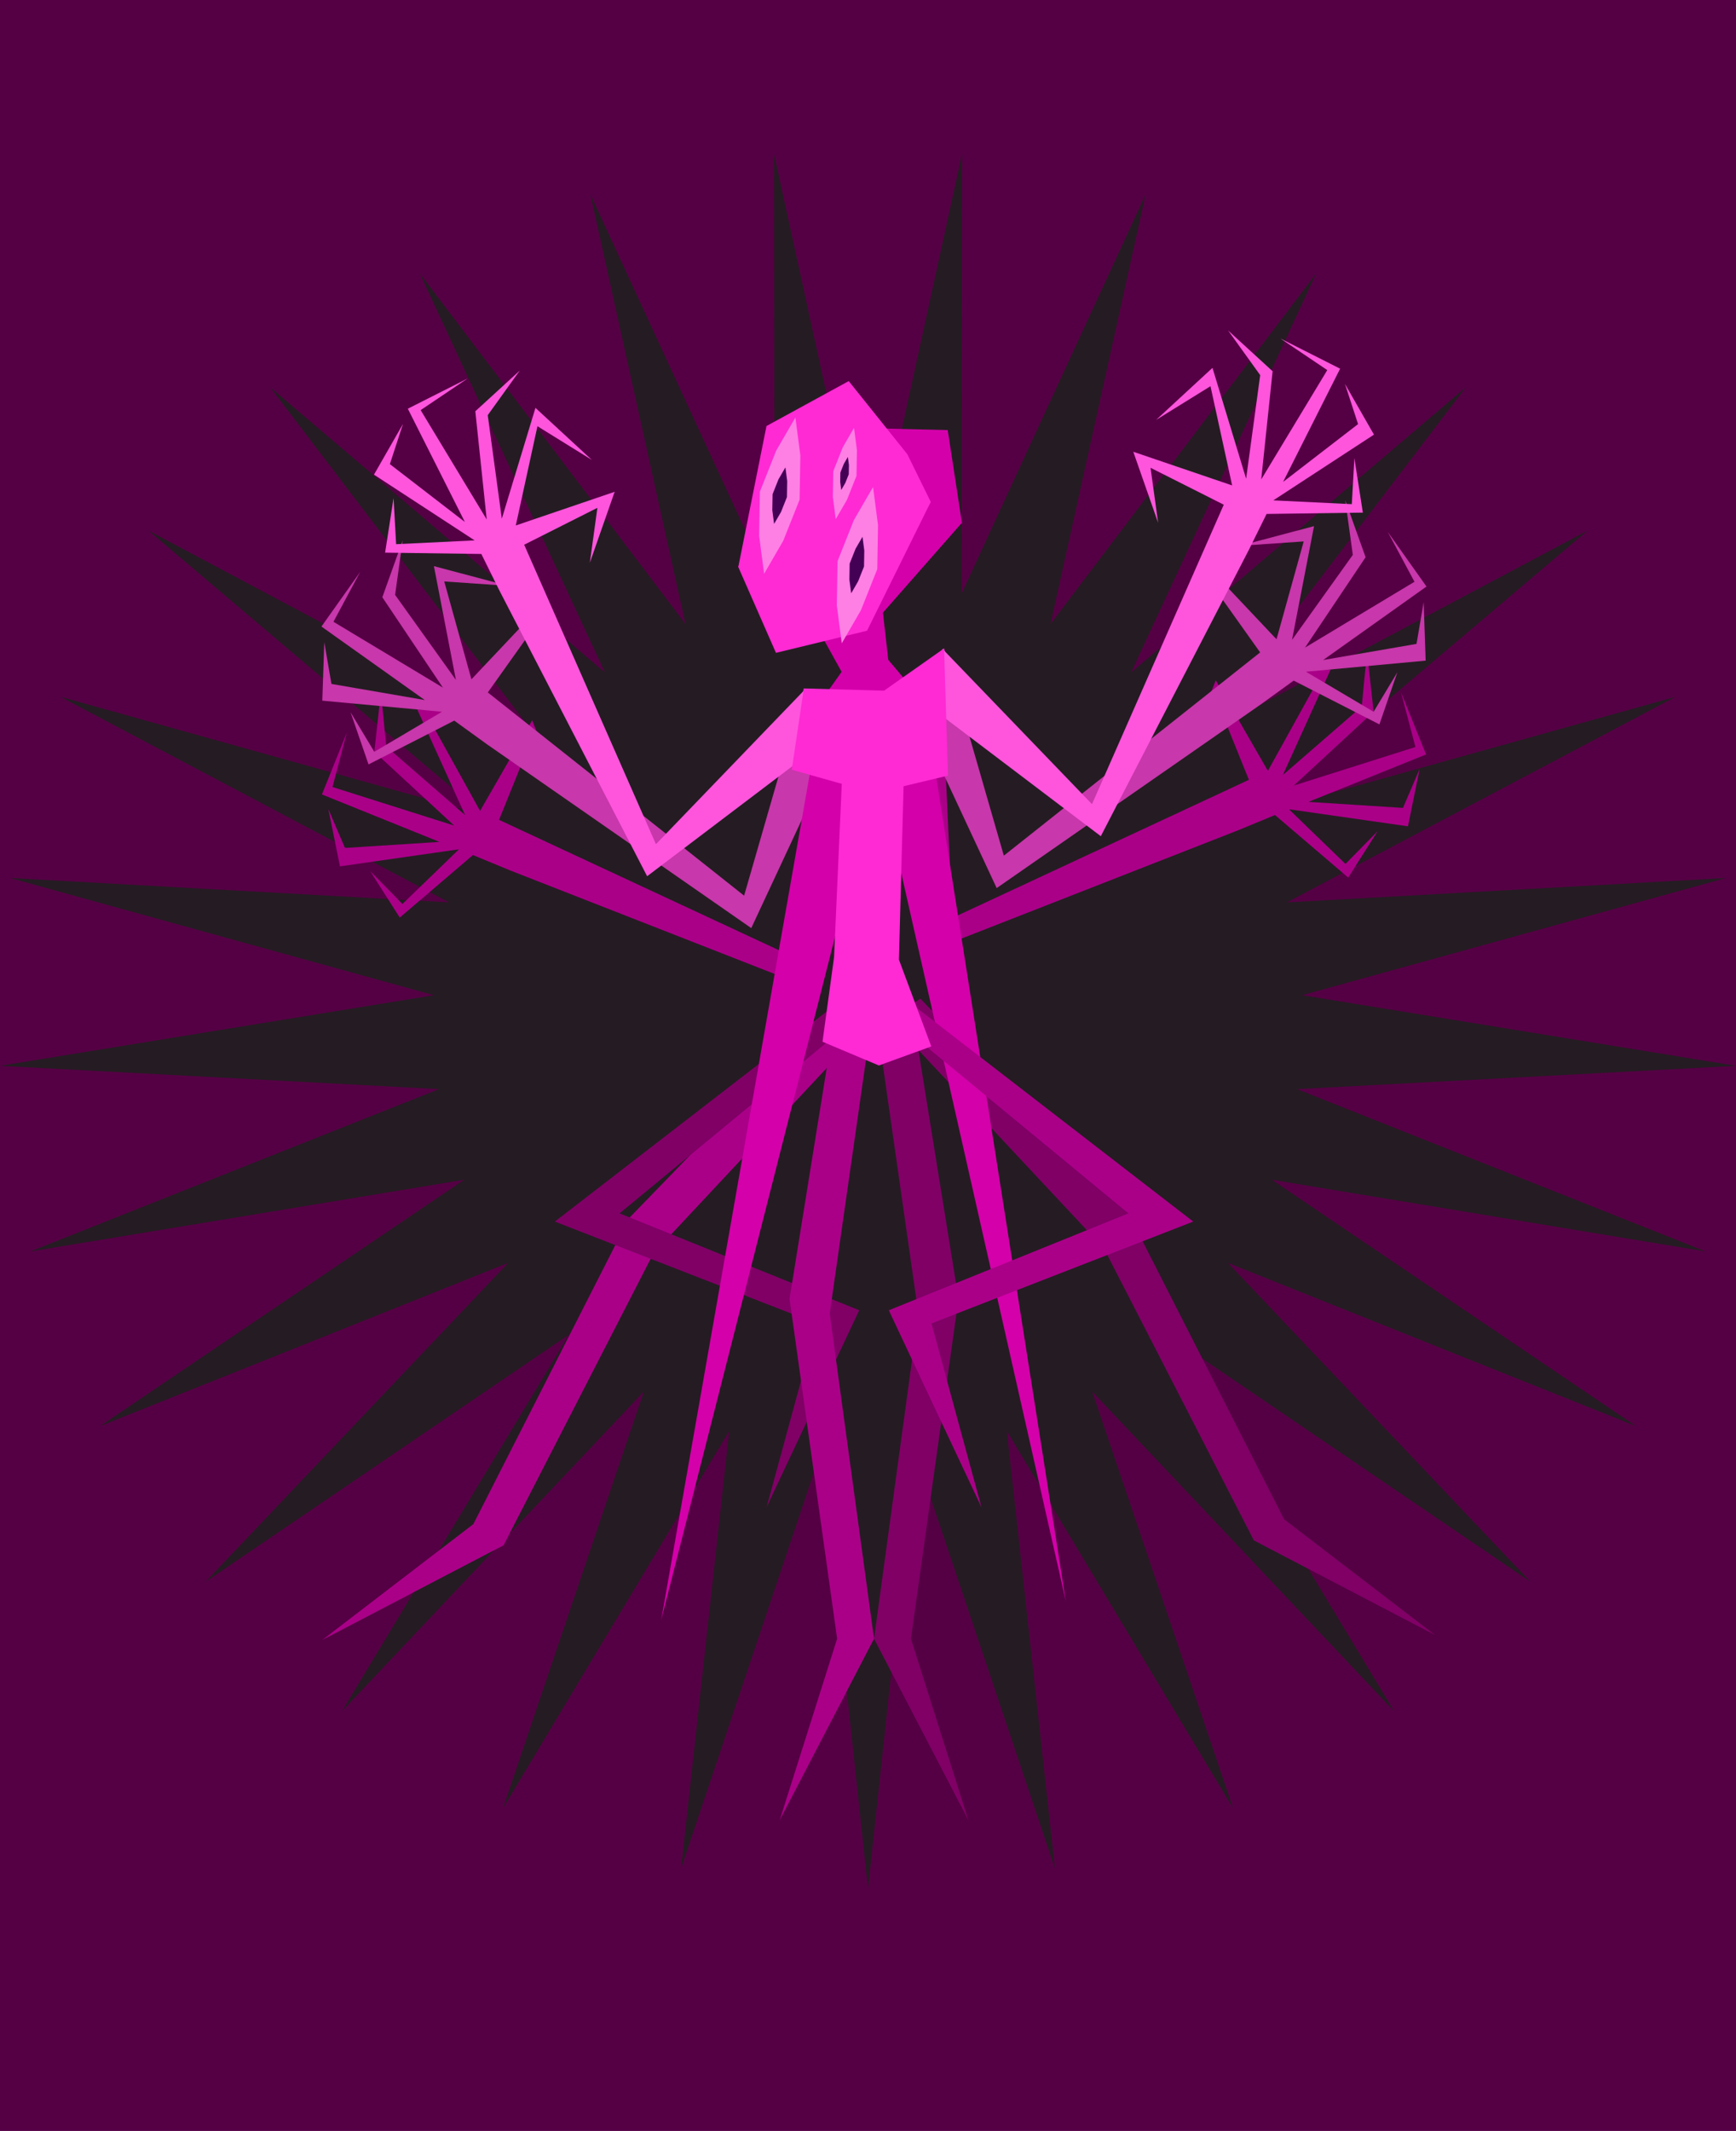 <?xml version="1.0" encoding="UTF-8" standalone="no"?>
<!-- Created with Inkscape (http://www.inkscape.org/) -->

<svg width="565.351mm" height="693.563mm" viewBox="0 0 565.351 693.563" version="1.1" id="svg8" inkscape:version="1.3 (0e150ed6c4, 2023-07-21)" sodipodi:docname="grapepepepe.svg" xmlns:inkscape="http://www.inkscape.org/namespaces/inkscape" xmlns:sodipodi="http://sodipodi.sourceforge.net/DTD/sodipodi-0.dtd" xmlns="http://www.w3.org/2000/svg" xmlns:svg="http://www.w3.org/2000/svg" xmlns:rdf="http://www.w3.org/1999/02/22-rdf-syntax-ns#" xmlns:cc="http://creativecommons.org/ns#" xmlns:dc="http://purl.org/dc/elements/1.1/">
  <defs id="defs2" />
  <sodipodi:namedview id="base" pagecolor="#ffffff" bordercolor="#666666" borderopacity="1.0" inkscape:pageopacity="0.0" inkscape:pageshadow="2" inkscape:zoom="0.24748737" inkscape:cx="1345.5232" inkscape:cy="1341.4826" inkscape:document-units="mm" inkscape:current-layer="layer1" showgrid="false" inkscape:window-width="2467" inkscape:window-height="1413" inkscape:window-x="84" inkscape:window-y="-9" inkscape:window-maximized="1" inkscape:showpageshadow="2" inkscape:pagecheckerboard="0" inkscape:deskcolor="#d1d1d1" />
  <g inkscape:label="Layer 1" inkscape:groupmode="layer" id="layer1" transform="translate(133.11,126.244)">
    <rect style="fill:#550044;fill-opacity:1;fill-rule:evenodd;stroke-width:0.179" id="rect317" width="565.351" height="693.563" x="-133.11" y="-126.244" />
    <path sodipodi:type="star" style="fill:#241c22;fill-opacity:1;fill-rule:evenodd;stroke-width:0.265" id="path319" sodipodi:sides="29" sodipodi:cx="149.56589" sodipodi:cy="-205.32837" sodipodi:r1="283.09079" sodipodi:r2="141.54539" sodipodi:arg1="-1.5707963" sodipodi:arg2="-1.4624655" inkscape:flatsided="false" inkscape:rounded="0" inkscape:randomized="0" d="m 149.566,-488.419 15.304,142.375 45.552,-135.757 -15.661,142.336 73.671,-122.79 -45.892,135.642 98.345,-104.082 -73.979,122.605 118.42,-80.508 -98.605,103.836 132.959,-53.169 -118.622,80.211 141.28,-23.343 -133.091,52.835 142.995,7.573 -141.338,22.989 138.024,38.136 -142.975,-7.932 126.599,66.915 -137.928,-38.482 109.254,92.566 L 257.446,-113.694 344.247,0.194 235.226,-92.645 295.514,37.24 208.999,-76.865 239.957,62.944 179.994,-67.092 180.173,76.103 149.566,-63.783 118.958,76.103 119.138,-67.092 59.175,62.944 90.133,-76.865 3.617,37.24 63.906,-92.645 -45.116,0.194 41.685,-113.694 -84.745,-46.461 24.509,-139.027 l -137.928,38.482 126.599,-66.915 -142.975,7.932 138.024,-38.136 -141.338,-22.989 142.995,-7.573 -133.091,-52.835 141.28,23.343 -118.622,-80.211 132.959,53.169 -98.605,-103.836 118.42,80.508 -73.979,-122.605 98.345,104.082 -45.892,-135.642 73.671,122.79 -15.66,-142.336 45.552,135.757 z" inkscape:transform-center-x="-6.8380951e-06" inkscape:transform-center-y="70.77269" transform="scale(1,-1)" inkscape:export-filename="C:\Users\Ivan\Documents\Спайд\Артеги\лоххх петр.png" inkscape:export-xdpi="96" inkscape:export-ydpi="96" />
    <path style="fill:#800066;fill-opacity:1;fill-rule:evenodd;stroke-width:0.265" d="m 166.601,198.768 -9.847,6.884 69.662,74.457 48.814,95.012 59.024,30.806 -49.177,-37.69 -50.694,-99.568 z" id="rect249-1-6" inkscape:connector-curvature="0" sodipodi:nodetypes="cccccccc" />
    <path style="fill:#aa0088;fill-opacity:1;fill-rule:evenodd;stroke-width:0.265" d="m 139.515,200.339 9.847,6.884 -69.662,74.457 -48.814,95.012 -59.024,30.806 49.177,-37.69 50.694,-99.568 z" id="rect249-1" inkscape:connector-curvature="0" sodipodi:nodetypes="cccccccc" />
    <path style="fill:#800066;fill-opacity:1;fill-rule:evenodd;stroke-width:0.265" d="m 139.515,200.339 h 12.015 l -82.854,68.33 78.043,31.538 -30.19,64.145 16.303,-59.868 -85.259,-33.141 z" id="rect249-7-6" inkscape:connector-curvature="0" sodipodi:nodetypes="cccccccc" />
    <path style="fill:#800066;fill-opacity:1;fill-rule:evenodd;stroke-width:0.265" d="m 163.545,200.339 h -12.015 l 14.433,100.937 -14.433,105.839 30.724,59.067 -18.709,-59.067 15.502,-110.65 z" id="rect249-6" inkscape:connector-curvature="0" sodipodi:nodetypes="cccccccc" />
    <path style="fill:#aa0088;fill-opacity:1;fill-rule:evenodd;stroke-width:0.265" d="m 279.794,124.649 -16.964,-29.471 -9.162,22.693 9.945,-15.062 9.997,24.757 -96.551,44.942 -3.253,-70.128 -15.929,9.292 14.462,70.561 97.582,-38.175 12.186,-5.031 23.84,20.352 9.631,-15.142 -10.514,10.707 -18.403,-17.796 38.755,5.549 3.794,-18.662 -5.424,12.671 -30.775,-1.963 38.282,-15.446 -8.144,-20.232 4.698,17.818 -39.643,12.553 26.019,-24.021 -2.143,-19.552 -1.732,17.84 -25.679,22.304 15.567,-34.34 -25.001,0.62 20.571,3.441 z" id="rect186-1-2-2" inkscape:connector-curvature="0" inkscape:transform-center-x="-19.09938" inkscape:transform-center-y="43.132571" sodipodi:nodetypes="ccccccccccccccccccccccccccccccc" />
    <path style="fill:#c837ab;fill-opacity:1;fill-rule:evenodd;stroke-width:0.265" d="m 282.606,81.821 -23.348,-24.722 -3.638,24.201 6.173,-16.961 15.476,21.756 -83.464,66.148 -19.46,-67.452 -13.334,12.74 30.463,65.269 86.04,-59.806 10.683,-7.725 27.917,14.255 5.849,-16.966 -7.738,12.857 -22.035,-13.032 38.984,-3.609 -0.646,-19.032 -2.332,13.584 -30.389,5.242 33.645,-23.919 -12.623,-17.786 8.71,16.239 -35.64,21.421 19.725,-29.409 -6.628,-18.518 2.461,17.754 -19.793,27.661 7.161,-37.018 -24.173,6.413 20.808,-1.433 z" id="rect186-1-6" inkscape:connector-curvature="0" inkscape:transform-center-x="-24.285757" inkscape:transform-center-y="38.065566" sodipodi:nodetypes="ccccccccccccccccccccccccccccccc" />
    <path style="fill:#ff55dd;fill-opacity:1;fill-rule:evenodd;stroke-width:0.265" d="m 268.15,31.748 -32.191,-10.956 8.085,23.099 -2.463,-17.881 23.845,12.01 -42.911,97.47 -48.709,-50.556 -5.841,17.492 57.418,43.487 48.15,-93.065 5.839,-11.82 31.343,-0.433 -2.752,-17.734 -0.838,14.983 -25.571,-1.233 32.786,-21.397 -9.46,-16.528 4.282,13.101 -24.423,18.827 18.58,-36.863 -19.468,-9.832 15.286,10.291 -21.511,35.587 3.707,-35.217 -14.509,-13.28 10.467,14.55 -4.584,33.703 -10.956,-36.077 -18.38,16.96 17.73,-10.985 z" id="rect186-2" inkscape:connector-curvature="0" inkscape:transform-center-x="-36.072354" inkscape:transform-center-y="21.381763" sodipodi:nodetypes="ccccccccccccccccccccccccccccccc" />
    <path style="fill:#aa0088;fill-opacity:1;fill-rule:evenodd;stroke-width:0.265" d="m 23.227,137.677 16.964,-29.471 9.162,22.693 -9.945,-15.062 -9.997,24.757 96.551,44.942 3.253,-70.128 15.929,9.292 -14.462,70.561 -97.582,-38.175 -12.186,-5.031 -23.84,20.352 -9.631,-15.142 10.514,10.707 18.403,-17.796 -38.755,5.549 -3.794,-18.662 5.424,12.671 30.775,-1.963 -38.282,-15.446 8.144,-20.232 -4.698,17.818 39.643,12.553 -26.019,-24.021 2.143,-19.552 1.732,17.84 25.679,22.304 -15.567,-34.34 25.001,0.62 -20.571,3.441 z" id="rect186-1-2" inkscape:connector-curvature="0" inkscape:transform-center-x="19.09938" inkscape:transform-center-y="43.132571" sodipodi:nodetypes="ccccccccccccccccccccccccccccccc" />
    <path style="fill:#c837ab;fill-opacity:1;fill-rule:evenodd;stroke-width:0.265" d="M 20.416,94.849 43.764,70.127 47.402,94.328 41.229,77.367 25.753,99.123 l 83.464,66.148 19.46,-67.452 13.334,12.74 -30.463,65.269 -86.04,-59.806 -10.683,-7.725 -27.917,14.255 -5.849,-16.966 7.738,12.857 22.035,-13.032 -38.984,-3.609 0.646,-19.033 2.332,13.584 L 5.216,101.595 -28.429,77.676 -15.806,59.89 -24.516,76.129 11.124,97.55 -8.601,68.141 -1.973,49.622 -4.434,67.376 15.359,95.037 8.198,58.02 32.371,64.433 11.563,62.999 Z" id="rect186-1" inkscape:connector-curvature="0" inkscape:transform-center-x="24.285757" inkscape:transform-center-y="38.065566" sodipodi:nodetypes="ccccccccccccccccccccccccccccccc" />
    <path style="fill:#d400aa;fill-opacity:1;fill-rule:evenodd;stroke-width:0.265" d="m 135.691,72.341 13.249,-4.478 5.397,4.478 1.831,16.179 11.8,13.905 46.04,292.602 -61.273,-270.988 -70.526,277.031 52.749,-300.18 6.017,-8.473 -6.094,-11.002 z" id="rect175" inkscape:connector-curvature="0" sodipodi:nodetypes="cccccccccccc" />
    <path style="fill:#aa0088;fill-opacity:1;fill-rule:evenodd;stroke-width:0.265" d="m 163.545,200.339 h -12.015 l 82.854,68.33 -78.043,31.538 30.19,64.145 -16.303,-59.868 85.259,-33.141 z" id="rect249-7" inkscape:connector-curvature="0" sodipodi:nodetypes="cccccccc" />
    <path style="fill:#ff55dd;fill-opacity:1;fill-rule:evenodd;stroke-width:0.265" d="M 34.871,44.776 67.063,33.819 58.977,56.918 61.44,39.037 37.595,51.048 80.506,148.518 129.215,97.962 135.056,115.454 77.637,158.941 29.487,65.876 23.648,54.056 -7.695,53.623 -4.943,35.89 -4.105,50.872 21.466,49.639 -11.32,28.242 -1.86,11.714 -6.143,24.815 18.281,43.642 -0.299,6.779 19.169,-3.053 3.883,7.238 25.394,42.825 21.686,7.607 36.196,-5.672 25.728,8.878 30.312,42.58 41.268,6.503 59.648,23.463 41.918,12.478 Z" id="rect186" inkscape:connector-curvature="0" inkscape:transform-center-x="36.072354" inkscape:transform-center-y="21.381763" sodipodi:nodetypes="ccccccccccccccccccccccccccccccc" />
    <path style="fill:#d400aa;fill-opacity:1;fill-rule:evenodd;stroke-width:0.265" d="m 149.254,79.039 30.895,-35.135 -4.622,-30.17 -30.513,-0.725 -30.895,35.135 z" id="rect10-5-8" inkscape:connector-curvature="0" />
    <path style="fill:#ff2ad4;fill-opacity:1;fill-rule:evenodd;stroke-width:0.265" d="m 128.068,16.356 -20.749,41.934 12.273,27.945 29.661,-7.197 20.749,-41.934 z" id="rect10" inkscape:connector-curvature="0" />
    <path style="fill:#ff2ad4;fill-opacity:1;fill-rule:evenodd;stroke-width:0.265" d="m 153.195,67.479 16.807,-30.374 -7.619,-15.502 -19.088,-23.817 -26.788,14.628 -9.188,45.876 z" id="rect10-5" inkscape:connector-curvature="0" sodipodi:nodetypes="ccccccc" />
    <path style="fill:#ff80e5;fill-opacity:1;fill-rule:evenodd;stroke-width:0.265" d="m 125.921,9.64 -6.252,10.789 -5.308,13.35 -0.243,14.364 1.614,12.365 6.252,-10.789 5.308,-13.35 0.243,-14.365 z" id="rect46" inkscape:connector-curvature="0" />
    <path style="fill:#440055;fill-opacity:1;fill-rule:evenodd;stroke-width:0.265" d="m 122.67,25.876 -2.261,3.902 -1.92,4.828 -0.088,5.195 0.584,4.472 2.261,-3.902 1.92,-4.828 0.088,-5.195 z" id="rect46-1" inkscape:connector-curvature="0" />
    <path style="fill:#ff80e5;fill-opacity:1;fill-rule:evenodd;stroke-width:0.265" d="m 151.211,32.265 -6.252,10.789 -5.308,13.35 -0.243,14.364 1.614,12.365 6.252,-10.789 5.308,-13.35 0.243,-14.365 z" id="rect46-9" inkscape:connector-curvature="0" />
    <path style="fill:#440055;fill-opacity:1;fill-rule:evenodd;stroke-width:0.265" d="m 147.774,48.464 -2.261,3.902 -1.92,4.828 -0.088,5.195 0.584,4.472 2.261,-3.902 1.92,-4.828 0.088,-5.195 z" id="rect46-1-1" inkscape:connector-curvature="0" />
    <path style="fill:#ff80e5;fill-opacity:1;fill-rule:evenodd;stroke-width:0.265" d="m 145.014,13.009 -3.654,6.306 -3.102,7.802 -0.142,8.395 0.943,7.227 3.654,-6.306 3.102,-7.802 0.142,-8.395 z" id="rect46-9-4" inkscape:connector-curvature="0" />
    <path style="fill:#440055;fill-opacity:1;fill-rule:evenodd;stroke-width:0.265" d="m 143.005,22.476 -1.321,2.281 -1.122,2.822 -0.051,3.036 0.341,2.614 1.322,-2.281 1.122,-2.822 0.051,-3.036 z" id="rect46-1-1-1" inkscape:connector-curvature="0" />
    <path style="fill:#aa0088;fill-opacity:1;fill-rule:evenodd;stroke-width:0.265" d="m 139.515,200.339 h 12.015 l -14.433,100.937 14.433,105.839 -30.724,59.067 18.709,-59.067 -15.502,-110.65 z" id="rect249" inkscape:connector-curvature="0" sodipodi:nodetypes="cccccccc" />
    <path style="fill:#ff2ad4;fill-opacity:1;fill-rule:evenodd;stroke-width:0.265" d="m 128.677,97.819 26.121,0.729 19.546,-13.757 1.261,41.405 -14.451,3.453 -1.52,56.431 10.547,28.253 -17.069,6.204 -18.362,-7.726 3.763,-27.527 2.509,-56.411 -16.289,-4.586 z" id="rect183" inkscape:connector-curvature="0" sodipodi:nodetypes="ccccccccccccc" />
  </g>
</svg>
